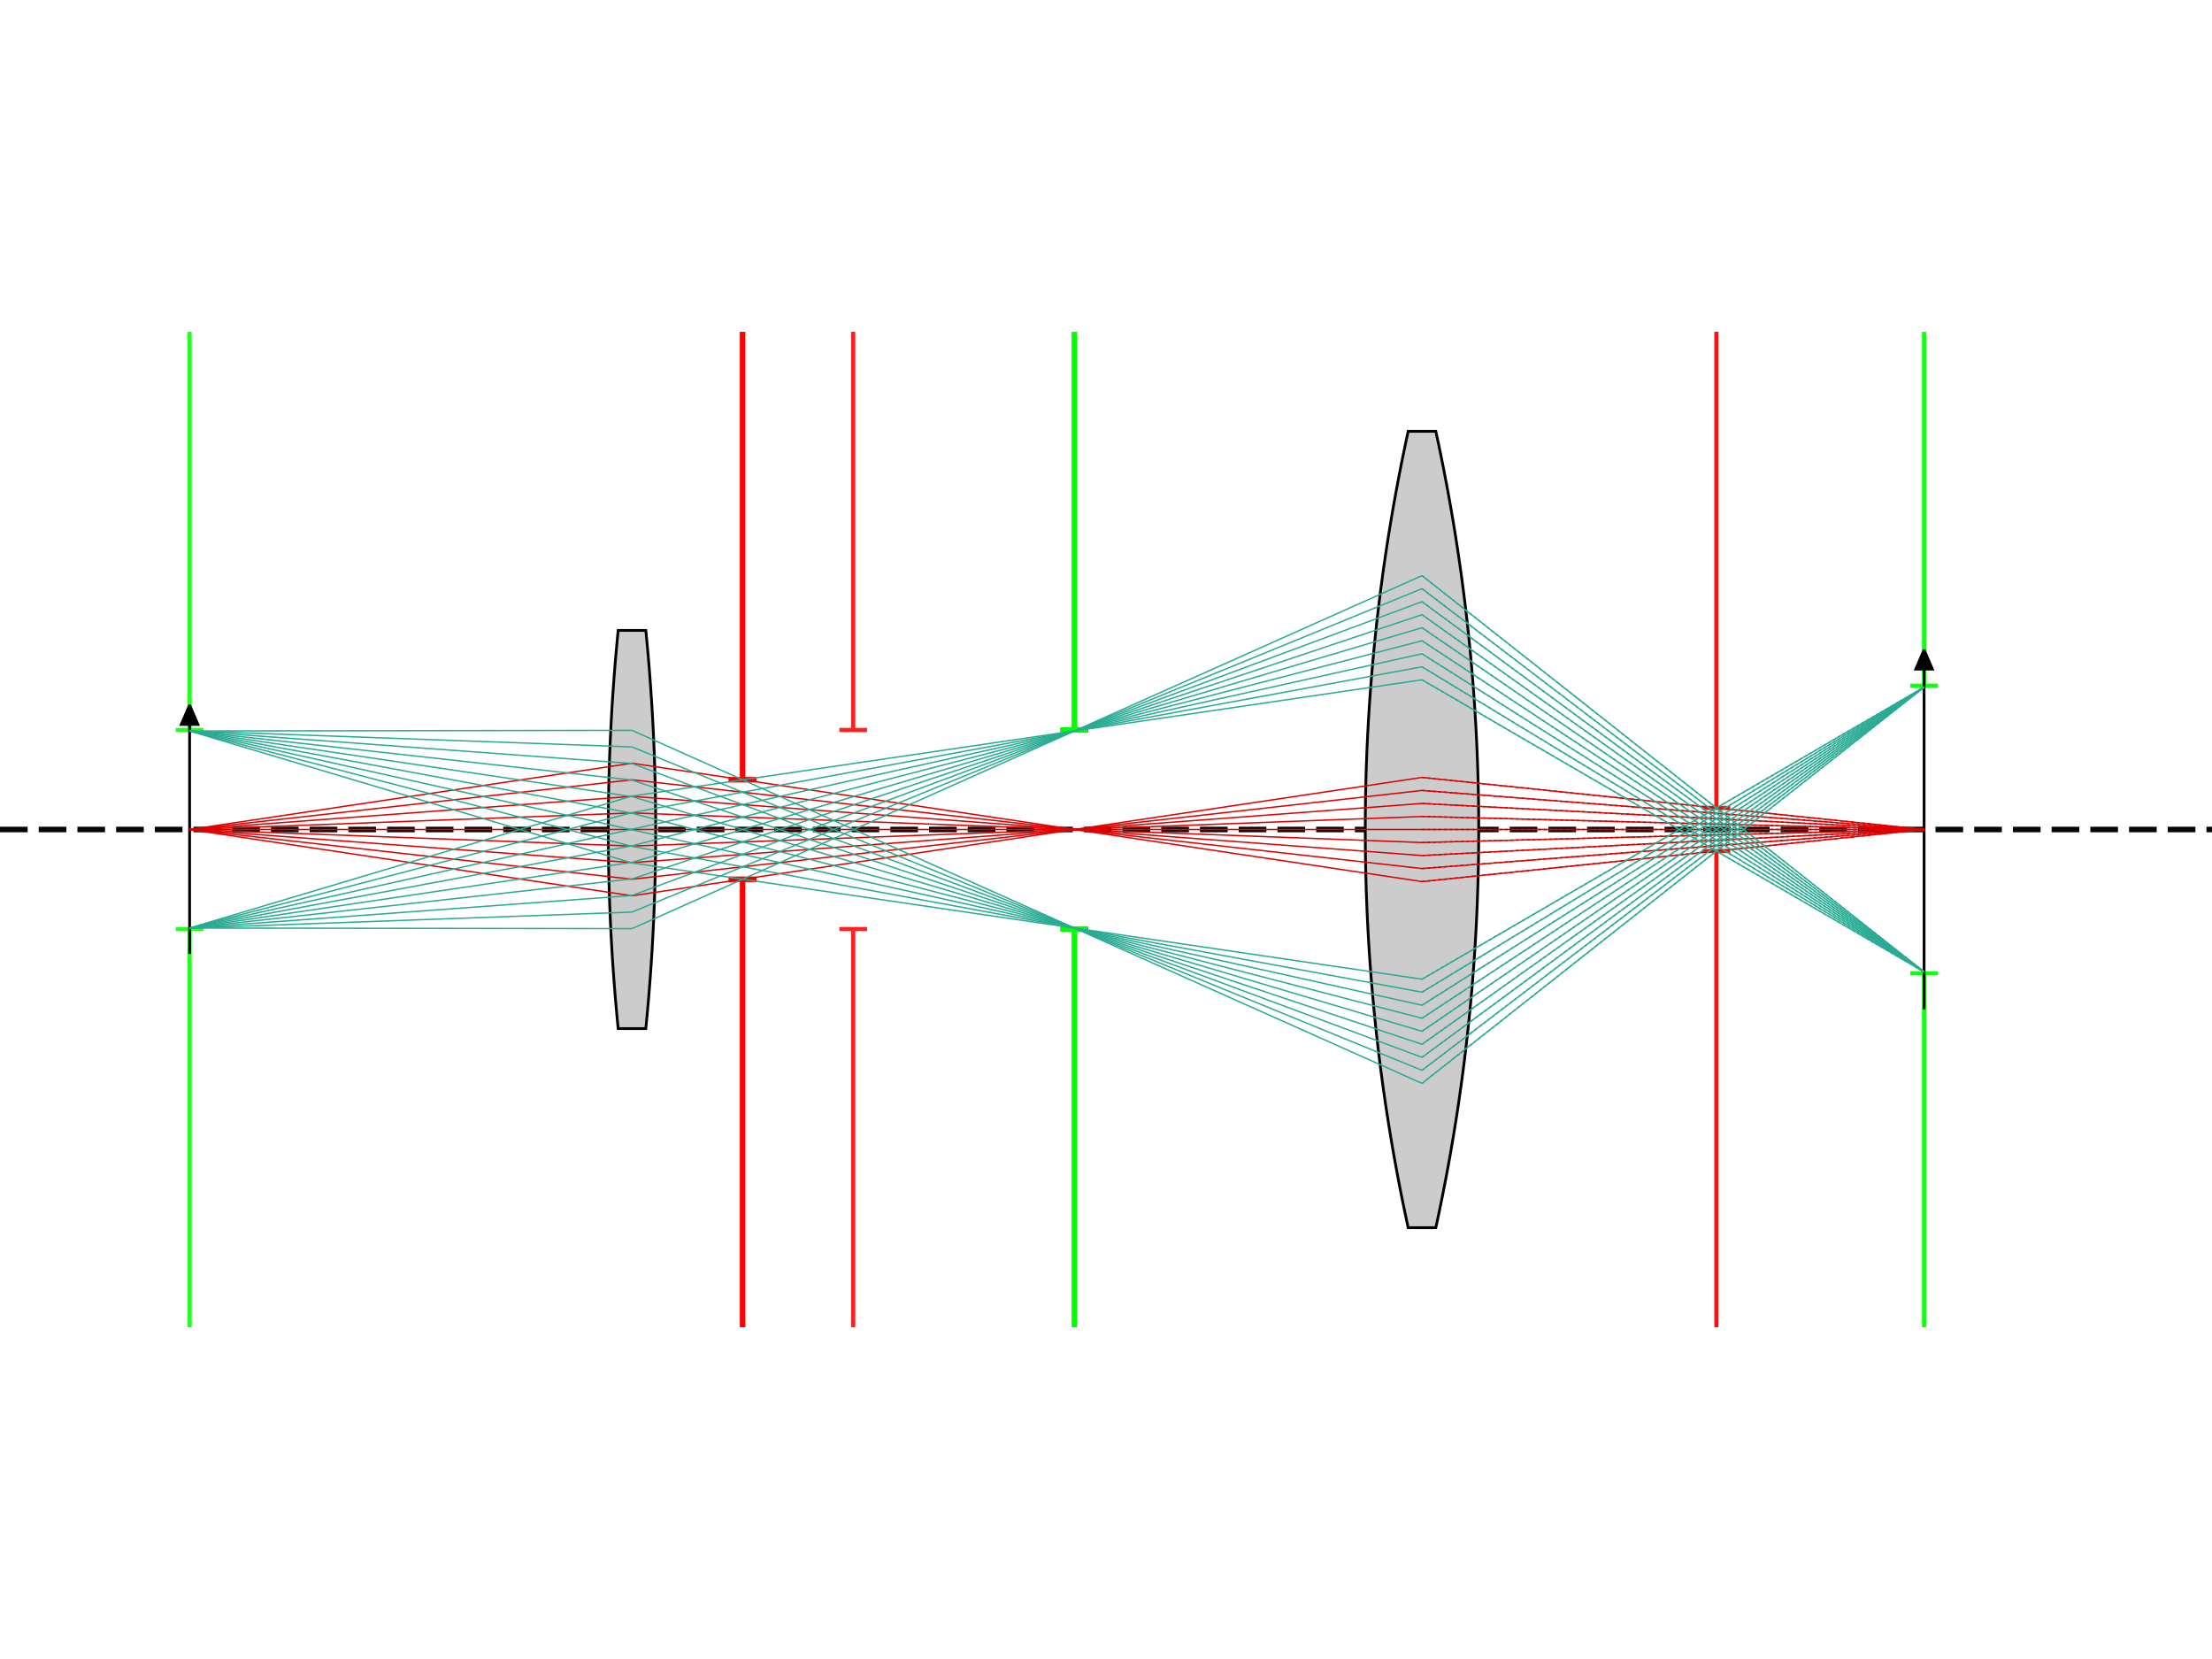 <?xml version="1.0" encoding="utf-8" ?>
<svg baseProfile="full" height="600" version="1.1" width="800" xmlns="http://www.w3.org/2000/svg" xmlns:ev="http://www.w3.org/2001/xml-events" xmlns:inkscape="http://www.inkscape.org/namespaces/inkscape" xmlns:sodipodi="http://sodipodi.sourceforge.net/DTD/sodipodi-0.dtd" xmlns:xlink="http://www.w3.org/1999/xlink"><defs /><g inkscape:groupmode="layer" inkscape:label="axis"><line fill="none" stroke="#040404" stroke-dasharray="10,4" stroke-width="2.0" x1="0" x2="800" y1="300.0" y2="300.0" /></g><g inkscape:groupmode="layer" inkscape:label="optics"><path d="M 228.571,300.0 m -5.0,-72.0 a 728,728 0 0 0    0,144.0 h   10 a 728,728 0 0 0    0,-144.0 z" fill="#CCCCCC" id="objective" stroke="#000000" stroke-dasharray="100,0" stroke-width="1.0" /><path d="M 268.571,300.0 m -5.0,18.0 h   10 m    0,-36.0 h  -10 m  5.0,   0 v -162.0 m    0,198.0 v 162.0 " fill="none" id="as1" stroke="#000000" stroke-dasharray="100,0" stroke-width="1.5" /><path d="M 388.571,300.0 m -5.0,36.0 h   10 m    0,-72.0 h  -10 m  5.0,   0 v -144.0 m    0,216.0 v 144.0 " fill="none" id="fs1" stroke="#000000" stroke-dasharray="100,0" stroke-width="1.5" /><path d="M 514.286,300.0 m -5.0,-144.0 a 676.0,676.0 0 0 0    0,288.0 h   10 a 676.0,676.0 0 0 0    0,-288.0 z" fill="#CCCCCC" id="eyepiece" stroke="#000000" stroke-dasharray="100,0" stroke-width="1.0" /></g><g inkscape:groupmode="layer" inkscape:label="stops"><path d="M 268.571,300.0 m -5.0,18.0 h   10 m    0,-36.0 h  -10 m  5.0,   0 v -162.0 m    0,198.0 v 162.0 " fill="none" id="as1" stroke="#FF0000" stroke-dasharray="100,0" stroke-width="2" /><path d="M 388.571,300.0 m -5.0,36.0 h   10 m    0,-72.0 h  -10 m  5.0,   0 v -144.0 m    0,216.0 v 144.0 " fill="none" id="fs1" stroke="#00FF00" stroke-dasharray="100,0" stroke-width="2" /></g><g inkscape:groupmode="layer" inkscape:label="pupils"><path d="M 308.571,300.0 m -5.0,36.0 h   10 m    0,-72.0 h  -10 m  5.0,   0 v -144.0 m    0,216.0 v 144.0 " fill="none" id="__entrance_pupil__" stroke="#FF2020" stroke-dasharray="100,0" stroke-width="1.5" /><path d="M 620.762,300.0 m -5.0,7.8 h   10 m    0,-15.6 h  -10 m  5.0,   0 v -172.2 m    0,187.8 v 172.2 " fill="none" id="__exit_pupil__" stroke="#FF1010" stroke-dasharray="100,0" stroke-width="1.5" /></g><g inkscape:groupmode="layer" inkscape:label="windows"><path d="M 68.571,300.0 m -5.0,36.0 h   10 m    0,-72.0 h  -10 m  5.0,   0 v -144.0 m    0,216.0 v 144.0 " fill="none" id="__entrance_window__" stroke="#20FF20" stroke-dasharray="100,0" stroke-width="1.5" /><path d="M 695.873,300.0 m -5.0,52 h   10 m    0,-104 h  -10 m  5.0,   0 v -128 m    0,232.0 v 128 " fill="none" id="__exit_window__" stroke="#10FF10" stroke-dasharray="100,0" stroke-width="1.5" /></g><g inkscape:groupmode="layer" inkscape:label="objects"><path d="M 68.571,300.0 m    0,45.0 v -90.0 l   -3, 7.0 l    6,   0 l   -3,-7.0 " fill="#000000" stroke="#000000" stroke-dasharray="100,0" stroke-width="1.0" /></g><g inkscape:groupmode="layer" inkscape:label="images"><path d="M 695.873,300.0 m    0,65 v -130 l   -3, 7.0 l    6,   0 l   -3,-7.0 " fill="#020202" stroke="#020202" stroke-dasharray="100,0" stroke-width="1.0" /></g><g inkscape:groupmode="layer" inkscape:label="rayGroup1"><line fill="none" stroke="#E00000" stroke-dasharray="100,0" stroke-width="0.5" x1="68.571" x2="228.571" y1="300.0" y2="323.976" /><line fill="none" stroke="#E00000" stroke-dasharray="100,0" stroke-width="0.5" x1="228.571" x2="268.571" y1="323.976" y2="317.982" /><line fill="none" stroke="#E00000" stroke-dasharray="100,0" stroke-width="0.5" x1="268.571" x2="388.571" y1="317.982" y2="300.0" /><line fill="none" stroke="#E00000" stroke-dasharray="100,0" stroke-width="0.5" x1="388.571" x2="514.286" y1="300.0" y2="281.162" /><line fill="none" stroke="#E00000" stroke-dasharray="100,0" stroke-width="0.5" x1="514.286" x2="695.873" y1="281.162" y2="300.0" /><line fill="none" stroke="#E00000" stroke-dasharray="1,1" stroke-width="0.5" x1="514.286" x2="695.873" y1="281.162" y2="300.0" /><line fill="none" stroke="#E00000" stroke-dasharray="100,0" stroke-width="0.5" x1="68.571" x2="228.571" y1="300.0" y2="317.982" /><line fill="none" stroke="#E00000" stroke-dasharray="100,0" stroke-width="0.5" x1="228.571" x2="268.571" y1="317.982" y2="313.486" /><line fill="none" stroke="#E00000" stroke-dasharray="100,0" stroke-width="0.5" x1="268.571" x2="388.571" y1="313.486" y2="300.0" /><line fill="none" stroke="#E00000" stroke-dasharray="100,0" stroke-width="0.5" x1="388.571" x2="514.286" y1="300.0" y2="285.871" /><line fill="none" stroke="#E00000" stroke-dasharray="100,0" stroke-width="0.5" x1="514.286" x2="695.873" y1="285.871" y2="300.0" /><line fill="none" stroke="#E00000" stroke-dasharray="1,1" stroke-width="0.5" x1="514.286" x2="695.873" y1="285.871" y2="300.0" /><line fill="none" stroke="#E00000" stroke-dasharray="100,0" stroke-width="0.5" x1="68.571" x2="228.571" y1="300.0" y2="311.988" /><line fill="none" stroke="#E00000" stroke-dasharray="100,0" stroke-width="0.5" x1="228.571" x2="268.571" y1="311.988" y2="308.991" /><line fill="none" stroke="#E00000" stroke-dasharray="100,0" stroke-width="0.5" x1="268.571" x2="388.571" y1="308.991" y2="300.0" /><line fill="none" stroke="#E00000" stroke-dasharray="100,0" stroke-width="0.5" x1="388.571" x2="514.286" y1="300.0" y2="290.581" /><line fill="none" stroke="#E00000" stroke-dasharray="100,0" stroke-width="0.5" x1="514.286" x2="695.873" y1="290.581" y2="300.0" /><line fill="none" stroke="#E00000" stroke-dasharray="1,1" stroke-width="0.5" x1="514.286" x2="695.873" y1="290.581" y2="300.0" /><line fill="none" stroke="#E00000" stroke-dasharray="100,0" stroke-width="0.5" x1="68.571" x2="228.571" y1="300.0" y2="305.994" /><line fill="none" stroke="#E00000" stroke-dasharray="100,0" stroke-width="0.5" x1="228.571" x2="268.571" y1="305.994" y2="304.495" /><line fill="none" stroke="#E00000" stroke-dasharray="100,0" stroke-width="0.5" x1="268.571" x2="388.571" y1="304.495" y2="300.0" /><line fill="none" stroke="#E00000" stroke-dasharray="100,0" stroke-width="0.5" x1="388.571" x2="514.286" y1="300.0" y2="295.29" /><line fill="none" stroke="#E00000" stroke-dasharray="100,0" stroke-width="0.5" x1="514.286" x2="695.873" y1="295.29" y2="300.0" /><line fill="none" stroke="#E00000" stroke-dasharray="1,1" stroke-width="0.5" x1="514.286" x2="695.873" y1="295.29" y2="300.0" /><line fill="none" stroke="#E00000" stroke-dasharray="100,0" stroke-width="0.5" x1="68.571" x2="228.571" y1="300.0" y2="300.0" /><line fill="none" stroke="#E00000" stroke-dasharray="100,0" stroke-width="0.5" x1="228.571" x2="268.571" y1="300.0" y2="300.0" /><line fill="none" stroke="#E00000" stroke-dasharray="100,0" stroke-width="0.5" x1="268.571" x2="388.571" y1="300.0" y2="300.0" /><line fill="none" stroke="#E00000" stroke-dasharray="100,0" stroke-width="0.5" x1="388.571" x2="514.286" y1="300.0" y2="300.0" /><line fill="none" stroke="#E00000" stroke-dasharray="100,0" stroke-width="0.5" x1="514.286" x2="695.873" y1="300.0" y2="300.0" /><line fill="none" stroke="#E00000" stroke-dasharray="1,1" stroke-width="0.5" x1="514.286" x2="695.873" y1="300.0" y2="300.0" /><line fill="none" stroke="#E00000" stroke-dasharray="100,0" stroke-width="0.5" x1="68.571" x2="228.571" y1="300.0" y2="294.006" /><line fill="none" stroke="#E00000" stroke-dasharray="100,0" stroke-width="0.5" x1="228.571" x2="268.571" y1="294.006" y2="295.505" /><line fill="none" stroke="#E00000" stroke-dasharray="100,0" stroke-width="0.5" x1="268.571" x2="388.571" y1="295.505" y2="300.0" /><line fill="none" stroke="#E00000" stroke-dasharray="100,0" stroke-width="0.5" x1="388.571" x2="514.286" y1="300.0" y2="304.71" /><line fill="none" stroke="#E00000" stroke-dasharray="100,0" stroke-width="0.5" x1="514.286" x2="695.873" y1="304.71" y2="300.0" /><line fill="none" stroke="#E00000" stroke-dasharray="1,1" stroke-width="0.5" x1="514.286" x2="695.873" y1="304.71" y2="300.0" /><line fill="none" stroke="#E00000" stroke-dasharray="100,0" stroke-width="0.5" x1="68.571" x2="228.571" y1="300.0" y2="288.012" /><line fill="none" stroke="#E00000" stroke-dasharray="100,0" stroke-width="0.5" x1="228.571" x2="268.571" y1="288.012" y2="291.009" /><line fill="none" stroke="#E00000" stroke-dasharray="100,0" stroke-width="0.5" x1="268.571" x2="388.571" y1="291.009" y2="300.0" /><line fill="none" stroke="#E00000" stroke-dasharray="100,0" stroke-width="0.5" x1="388.571" x2="514.286" y1="300.0" y2="309.419" /><line fill="none" stroke="#E00000" stroke-dasharray="100,0" stroke-width="0.5" x1="514.286" x2="695.873" y1="309.419" y2="300.0" /><line fill="none" stroke="#E00000" stroke-dasharray="1,1" stroke-width="0.5" x1="514.286" x2="695.873" y1="309.419" y2="300.0" /><line fill="none" stroke="#E00000" stroke-dasharray="100,0" stroke-width="0.5" x1="68.571" x2="228.571" y1="300.0" y2="282.018" /><line fill="none" stroke="#E00000" stroke-dasharray="100,0" stroke-width="0.5" x1="228.571" x2="268.571" y1="282.018" y2="286.514" /><line fill="none" stroke="#E00000" stroke-dasharray="100,0" stroke-width="0.5" x1="268.571" x2="388.571" y1="286.514" y2="300.0" /><line fill="none" stroke="#E00000" stroke-dasharray="100,0" stroke-width="0.5" x1="388.571" x2="514.286" y1="300.0" y2="314.129" /><line fill="none" stroke="#E00000" stroke-dasharray="100,0" stroke-width="0.5" x1="514.286" x2="695.873" y1="314.129" y2="300.0" /><line fill="none" stroke="#E00000" stroke-dasharray="1,1" stroke-width="0.5" x1="514.286" x2="695.873" y1="314.129" y2="300.0" /><line fill="none" stroke="#E00000" stroke-dasharray="100,0" stroke-width="0.5" x1="68.571" x2="228.571" y1="300.0" y2="276.024" /><line fill="none" stroke="#E00000" stroke-dasharray="100,0" stroke-width="0.5" x1="228.571" x2="268.571" y1="276.024" y2="282.018" /><line fill="none" stroke="#E00000" stroke-dasharray="100,0" stroke-width="0.5" x1="268.571" x2="388.571" y1="282.018" y2="300.0" /><line fill="none" stroke="#E00000" stroke-dasharray="100,0" stroke-width="0.5" x1="388.571" x2="514.286" y1="300.0" y2="318.838" /><line fill="none" stroke="#E00000" stroke-dasharray="100,0" stroke-width="0.5" x1="514.286" x2="695.873" y1="318.838" y2="300.0" /><line fill="none" stroke="#E00000" stroke-dasharray="1,1" stroke-width="0.5" x1="514.286" x2="695.873" y1="318.838" y2="300.0" /></g><g inkscape:groupmode="layer" inkscape:label="rayGroup2"><line fill="none" stroke="#29ab93" stroke-dasharray="100,0" stroke-width="0.5" x1="68.571" x2="228.571" y1="335.64" y2="335.856" /><line fill="none" stroke="#29ab93" stroke-dasharray="100,0" stroke-width="0.5" x1="228.571" x2="268.571" y1="335.856" y2="317.982" /><line fill="none" stroke="#29ab93" stroke-dasharray="100,0" stroke-width="0.5" x1="268.571" x2="388.571" y1="317.982" y2="264.36" /><line fill="none" stroke="#29ab93" stroke-dasharray="100,0" stroke-width="0.5" x1="388.571" x2="514.286" y1="264.36" y2="208.185" /><line fill="none" stroke="#29ab93" stroke-dasharray="100,0" stroke-width="0.5" x1="514.286" x2="695.873" y1="208.185" y2="351.48" /><line fill="none" stroke="#29ab93" stroke-dasharray="1,1" stroke-width="0.5" x1="514.286" x2="695.873" y1="208.185" y2="351.48" /><line fill="none" stroke="#29ab93" stroke-dasharray="100,0" stroke-width="0.5" x1="68.571" x2="228.571" y1="335.64" y2="329.862" /><line fill="none" stroke="#29ab93" stroke-dasharray="100,0" stroke-width="0.5" x1="228.571" x2="268.571" y1="329.862" y2="313.486" /><line fill="none" stroke="#29ab93" stroke-dasharray="100,0" stroke-width="0.5" x1="268.571" x2="388.571" y1="313.486" y2="264.36" /><line fill="none" stroke="#29ab93" stroke-dasharray="100,0" stroke-width="0.5" x1="388.571" x2="514.286" y1="264.36" y2="212.894" /><line fill="none" stroke="#29ab93" stroke-dasharray="100,0" stroke-width="0.5" x1="514.286" x2="695.873" y1="212.894" y2="351.48" /><line fill="none" stroke="#29ab93" stroke-dasharray="1,1" stroke-width="0.5" x1="514.286" x2="695.873" y1="212.894" y2="351.48" /><line fill="none" stroke="#29ab93" stroke-dasharray="100,0" stroke-width="0.5" x1="68.571" x2="228.571" y1="335.64" y2="323.868" /><line fill="none" stroke="#29ab93" stroke-dasharray="100,0" stroke-width="0.5" x1="228.571" x2="268.571" y1="323.868" y2="308.991" /><line fill="none" stroke="#29ab93" stroke-dasharray="100,0" stroke-width="0.5" x1="268.571" x2="388.571" y1="308.991" y2="264.36" /><line fill="none" stroke="#29ab93" stroke-dasharray="100,0" stroke-width="0.5" x1="388.571" x2="514.286" y1="264.36" y2="217.604" /><line fill="none" stroke="#29ab93" stroke-dasharray="100,0" stroke-width="0.5" x1="514.286" x2="695.873" y1="217.604" y2="351.48" /><line fill="none" stroke="#29ab93" stroke-dasharray="1,1" stroke-width="0.5" x1="514.286" x2="695.873" y1="217.604" y2="351.48" /><line fill="none" stroke="#29ab93" stroke-dasharray="100,0" stroke-width="0.5" x1="68.571" x2="228.571" y1="335.64" y2="317.874" /><line fill="none" stroke="#29ab93" stroke-dasharray="100,0" stroke-width="0.5" x1="228.571" x2="268.571" y1="317.874" y2="304.495" /><line fill="none" stroke="#29ab93" stroke-dasharray="100,0" stroke-width="0.5" x1="268.571" x2="388.571" y1="304.495" y2="264.36" /><line fill="none" stroke="#29ab93" stroke-dasharray="100,0" stroke-width="0.5" x1="388.571" x2="514.286" y1="264.36" y2="222.313" /><line fill="none" stroke="#29ab93" stroke-dasharray="100,0" stroke-width="0.5" x1="514.286" x2="695.873" y1="222.313" y2="351.48" /><line fill="none" stroke="#29ab93" stroke-dasharray="1,1" stroke-width="0.5" x1="514.286" x2="695.873" y1="222.313" y2="351.48" /><line fill="none" stroke="#29ab93" stroke-dasharray="100,0" stroke-width="0.5" x1="68.571" x2="228.571" y1="335.64" y2="311.88" /><line fill="none" stroke="#29ab93" stroke-dasharray="100,0" stroke-width="0.5" x1="228.571" x2="268.571" y1="311.88" y2="300.0" /><line fill="none" stroke="#29ab93" stroke-dasharray="100,0" stroke-width="0.5" x1="268.571" x2="388.571" y1="300.0" y2="264.36" /><line fill="none" stroke="#29ab93" stroke-dasharray="100,0" stroke-width="0.5" x1="388.571" x2="514.286" y1="264.36" y2="227.023" /><line fill="none" stroke="#29ab93" stroke-dasharray="100,0" stroke-width="0.5" x1="514.286" x2="695.873" y1="227.023" y2="351.48" /><line fill="none" stroke="#29ab93" stroke-dasharray="1,1" stroke-width="0.5" x1="514.286" x2="695.873" y1="227.023" y2="351.48" /><line fill="none" stroke="#29ab93" stroke-dasharray="100,0" stroke-width="0.5" x1="68.571" x2="228.571" y1="335.64" y2="305.886" /><line fill="none" stroke="#29ab93" stroke-dasharray="100,0" stroke-width="0.5" x1="228.571" x2="268.571" y1="305.886" y2="295.505" /><line fill="none" stroke="#29ab93" stroke-dasharray="100,0" stroke-width="0.5" x1="268.571" x2="388.571" y1="295.505" y2="264.36" /><line fill="none" stroke="#29ab93" stroke-dasharray="100,0" stroke-width="0.5" x1="388.571" x2="514.286" y1="264.36" y2="231.732" /><line fill="none" stroke="#29ab93" stroke-dasharray="100,0" stroke-width="0.5" x1="514.286" x2="695.873" y1="231.732" y2="351.48" /><line fill="none" stroke="#29ab93" stroke-dasharray="1,1" stroke-width="0.5" x1="514.286" x2="695.873" y1="231.732" y2="351.48" /><line fill="none" stroke="#29ab93" stroke-dasharray="100,0" stroke-width="0.5" x1="68.571" x2="228.571" y1="335.64" y2="299.892" /><line fill="none" stroke="#29ab93" stroke-dasharray="100,0" stroke-width="0.5" x1="228.571" x2="268.571" y1="299.892" y2="291.009" /><line fill="none" stroke="#29ab93" stroke-dasharray="100,0" stroke-width="0.5" x1="268.571" x2="388.571" y1="291.009" y2="264.36" /><line fill="none" stroke="#29ab93" stroke-dasharray="100,0" stroke-width="0.5" x1="388.571" x2="514.286" y1="264.36" y2="236.442" /><line fill="none" stroke="#29ab93" stroke-dasharray="100,0" stroke-width="0.5" x1="514.286" x2="695.873" y1="236.442" y2="351.48" /><line fill="none" stroke="#29ab93" stroke-dasharray="1,1" stroke-width="0.5" x1="514.286" x2="695.873" y1="236.442" y2="351.48" /><line fill="none" stroke="#29ab93" stroke-dasharray="100,0" stroke-width="0.5" x1="68.571" x2="228.571" y1="335.64" y2="293.898" /><line fill="none" stroke="#29ab93" stroke-dasharray="100,0" stroke-width="0.5" x1="228.571" x2="268.571" y1="293.898" y2="286.514" /><line fill="none" stroke="#29ab93" stroke-dasharray="100,0" stroke-width="0.5" x1="268.571" x2="388.571" y1="286.514" y2="264.36" /><line fill="none" stroke="#29ab93" stroke-dasharray="100,0" stroke-width="0.5" x1="388.571" x2="514.286" y1="264.36" y2="241.152" /><line fill="none" stroke="#29ab93" stroke-dasharray="100,0" stroke-width="0.5" x1="514.286" x2="695.873" y1="241.152" y2="351.48" /><line fill="none" stroke="#29ab93" stroke-dasharray="1,1" stroke-width="0.5" x1="514.286" x2="695.873" y1="241.152" y2="351.48" /><line fill="none" stroke="#29ab93" stroke-dasharray="100,0" stroke-width="0.5" x1="68.571" x2="228.571" y1="335.64" y2="287.904" /><line fill="none" stroke="#29ab93" stroke-dasharray="100,0" stroke-width="0.5" x1="228.571" x2="268.571" y1="287.904" y2="282.018" /><line fill="none" stroke="#29ab93" stroke-dasharray="100,0" stroke-width="0.5" x1="268.571" x2="388.571" y1="282.018" y2="264.36" /><line fill="none" stroke="#29ab93" stroke-dasharray="100,0" stroke-width="0.5" x1="388.571" x2="514.286" y1="264.36" y2="245.861" /><line fill="none" stroke="#29ab93" stroke-dasharray="100,0" stroke-width="0.5" x1="514.286" x2="695.873" y1="245.861" y2="351.48" /><line fill="none" stroke="#29ab93" stroke-dasharray="1,1" stroke-width="0.5" x1="514.286" x2="695.873" y1="245.861" y2="351.48" /><line fill="none" stroke="#29ab93" stroke-dasharray="100,0" stroke-width="0.5" x1="68.571" x2="228.571" y1="264.36" y2="312.096" /><line fill="none" stroke="#29ab93" stroke-dasharray="100,0" stroke-width="0.5" x1="228.571" x2="268.571" y1="312.096" y2="317.982" /><line fill="none" stroke="#29ab93" stroke-dasharray="100,0" stroke-width="0.5" x1="268.571" x2="388.571" y1="317.982" y2="335.64" /><line fill="none" stroke="#29ab93" stroke-dasharray="100,0" stroke-width="0.5" x1="388.571" x2="514.286" y1="335.64" y2="354.139" /><line fill="none" stroke="#29ab93" stroke-dasharray="100,0" stroke-width="0.5" x1="514.286" x2="695.873" y1="354.139" y2="248.52" /><line fill="none" stroke="#29ab93" stroke-dasharray="1,1" stroke-width="0.5" x1="514.286" x2="695.873" y1="354.139" y2="248.52" /><line fill="none" stroke="#29ab93" stroke-dasharray="100,0" stroke-width="0.5" x1="68.571" x2="228.571" y1="264.36" y2="306.102" /><line fill="none" stroke="#29ab93" stroke-dasharray="100,0" stroke-width="0.5" x1="228.571" x2="268.571" y1="306.102" y2="313.486" /><line fill="none" stroke="#29ab93" stroke-dasharray="100,0" stroke-width="0.5" x1="268.571" x2="388.571" y1="313.486" y2="335.64" /><line fill="none" stroke="#29ab93" stroke-dasharray="100,0" stroke-width="0.5" x1="388.571" x2="514.286" y1="335.64" y2="358.848" /><line fill="none" stroke="#29ab93" stroke-dasharray="100,0" stroke-width="0.5" x1="514.286" x2="695.873" y1="358.848" y2="248.52" /><line fill="none" stroke="#29ab93" stroke-dasharray="1,1" stroke-width="0.5" x1="514.286" x2="695.873" y1="358.848" y2="248.52" /><line fill="none" stroke="#29ab93" stroke-dasharray="100,0" stroke-width="0.5" x1="68.571" x2="228.571" y1="264.36" y2="300.108" /><line fill="none" stroke="#29ab93" stroke-dasharray="100,0" stroke-width="0.5" x1="228.571" x2="268.571" y1="300.108" y2="308.991" /><line fill="none" stroke="#29ab93" stroke-dasharray="100,0" stroke-width="0.5" x1="268.571" x2="388.571" y1="308.991" y2="335.64" /><line fill="none" stroke="#29ab93" stroke-dasharray="100,0" stroke-width="0.5" x1="388.571" x2="514.286" y1="335.64" y2="363.558" /><line fill="none" stroke="#29ab93" stroke-dasharray="100,0" stroke-width="0.5" x1="514.286" x2="695.873" y1="363.558" y2="248.52" /><line fill="none" stroke="#29ab93" stroke-dasharray="1,1" stroke-width="0.5" x1="514.286" x2="695.873" y1="363.558" y2="248.52" /><line fill="none" stroke="#29ab93" stroke-dasharray="100,0" stroke-width="0.5" x1="68.571" x2="228.571" y1="264.36" y2="294.114" /><line fill="none" stroke="#29ab93" stroke-dasharray="100,0" stroke-width="0.5" x1="228.571" x2="268.571" y1="294.114" y2="304.495" /><line fill="none" stroke="#29ab93" stroke-dasharray="100,0" stroke-width="0.5" x1="268.571" x2="388.571" y1="304.495" y2="335.64" /><line fill="none" stroke="#29ab93" stroke-dasharray="100,0" stroke-width="0.5" x1="388.571" x2="514.286" y1="335.64" y2="368.268" /><line fill="none" stroke="#29ab93" stroke-dasharray="100,0" stroke-width="0.5" x1="514.286" x2="695.873" y1="368.268" y2="248.52" /><line fill="none" stroke="#29ab93" stroke-dasharray="1,1" stroke-width="0.5" x1="514.286" x2="695.873" y1="368.268" y2="248.52" /><line fill="none" stroke="#29ab93" stroke-dasharray="100,0" stroke-width="0.5" x1="68.571" x2="228.571" y1="264.36" y2="288.12" /><line fill="none" stroke="#29ab93" stroke-dasharray="100,0" stroke-width="0.5" x1="228.571" x2="268.571" y1="288.12" y2="300.0" /><line fill="none" stroke="#29ab93" stroke-dasharray="100,0" stroke-width="0.5" x1="268.571" x2="388.571" y1="300.0" y2="335.64" /><line fill="none" stroke="#29ab93" stroke-dasharray="100,0" stroke-width="0.5" x1="388.571" x2="514.286" y1="335.64" y2="372.977" /><line fill="none" stroke="#29ab93" stroke-dasharray="100,0" stroke-width="0.5" x1="514.286" x2="695.873" y1="372.977" y2="248.52" /><line fill="none" stroke="#29ab93" stroke-dasharray="1,1" stroke-width="0.5" x1="514.286" x2="695.873" y1="372.977" y2="248.52" /><line fill="none" stroke="#29ab93" stroke-dasharray="100,0" stroke-width="0.5" x1="68.571" x2="228.571" y1="264.36" y2="282.126" /><line fill="none" stroke="#29ab93" stroke-dasharray="100,0" stroke-width="0.5" x1="228.571" x2="268.571" y1="282.126" y2="295.505" /><line fill="none" stroke="#29ab93" stroke-dasharray="100,0" stroke-width="0.5" x1="268.571" x2="388.571" y1="295.505" y2="335.64" /><line fill="none" stroke="#29ab93" stroke-dasharray="100,0" stroke-width="0.5" x1="388.571" x2="514.286" y1="335.64" y2="377.687" /><line fill="none" stroke="#29ab93" stroke-dasharray="100,0" stroke-width="0.5" x1="514.286" x2="695.873" y1="377.687" y2="248.52" /><line fill="none" stroke="#29ab93" stroke-dasharray="1,1" stroke-width="0.5" x1="514.286" x2="695.873" y1="377.687" y2="248.52" /><line fill="none" stroke="#29ab93" stroke-dasharray="100,0" stroke-width="0.5" x1="68.571" x2="228.571" y1="264.36" y2="276.132" /><line fill="none" stroke="#29ab93" stroke-dasharray="100,0" stroke-width="0.5" x1="228.571" x2="268.571" y1="276.132" y2="291.009" /><line fill="none" stroke="#29ab93" stroke-dasharray="100,0" stroke-width="0.5" x1="268.571" x2="388.571" y1="291.009" y2="335.64" /><line fill="none" stroke="#29ab93" stroke-dasharray="100,0" stroke-width="0.5" x1="388.571" x2="514.286" y1="335.64" y2="382.396" /><line fill="none" stroke="#29ab93" stroke-dasharray="100,0" stroke-width="0.5" x1="514.286" x2="695.873" y1="382.396" y2="248.52" /><line fill="none" stroke="#29ab93" stroke-dasharray="1,1" stroke-width="0.5" x1="514.286" x2="695.873" y1="382.396" y2="248.52" /><line fill="none" stroke="#29ab93" stroke-dasharray="100,0" stroke-width="0.5" x1="68.571" x2="228.571" y1="264.36" y2="270.138" /><line fill="none" stroke="#29ab93" stroke-dasharray="100,0" stroke-width="0.5" x1="228.571" x2="268.571" y1="270.138" y2="286.514" /><line fill="none" stroke="#29ab93" stroke-dasharray="100,0" stroke-width="0.5" x1="268.571" x2="388.571" y1="286.514" y2="335.64" /><line fill="none" stroke="#29ab93" stroke-dasharray="100,0" stroke-width="0.5" x1="388.571" x2="514.286" y1="335.64" y2="387.106" /><line fill="none" stroke="#29ab93" stroke-dasharray="100,0" stroke-width="0.5" x1="514.286" x2="695.873" y1="387.106" y2="248.52" /><line fill="none" stroke="#29ab93" stroke-dasharray="1,1" stroke-width="0.5" x1="514.286" x2="695.873" y1="387.106" y2="248.52" /><line fill="none" stroke="#29ab93" stroke-dasharray="100,0" stroke-width="0.5" x1="68.571" x2="228.571" y1="264.36" y2="264.144" /><line fill="none" stroke="#29ab93" stroke-dasharray="100,0" stroke-width="0.5" x1="228.571" x2="268.571" y1="264.144" y2="282.018" /><line fill="none" stroke="#29ab93" stroke-dasharray="100,0" stroke-width="0.5" x1="268.571" x2="388.571" y1="282.018" y2="335.64" /><line fill="none" stroke="#29ab93" stroke-dasharray="100,0" stroke-width="0.5" x1="388.571" x2="514.286" y1="335.64" y2="391.815" /><line fill="none" stroke="#29ab93" stroke-dasharray="100,0" stroke-width="0.5" x1="514.286" x2="695.873" y1="391.815" y2="248.52" /><line fill="none" stroke="#29ab93" stroke-dasharray="1,1" stroke-width="0.5" x1="514.286" x2="695.873" y1="391.815" y2="248.52" /></g></svg>